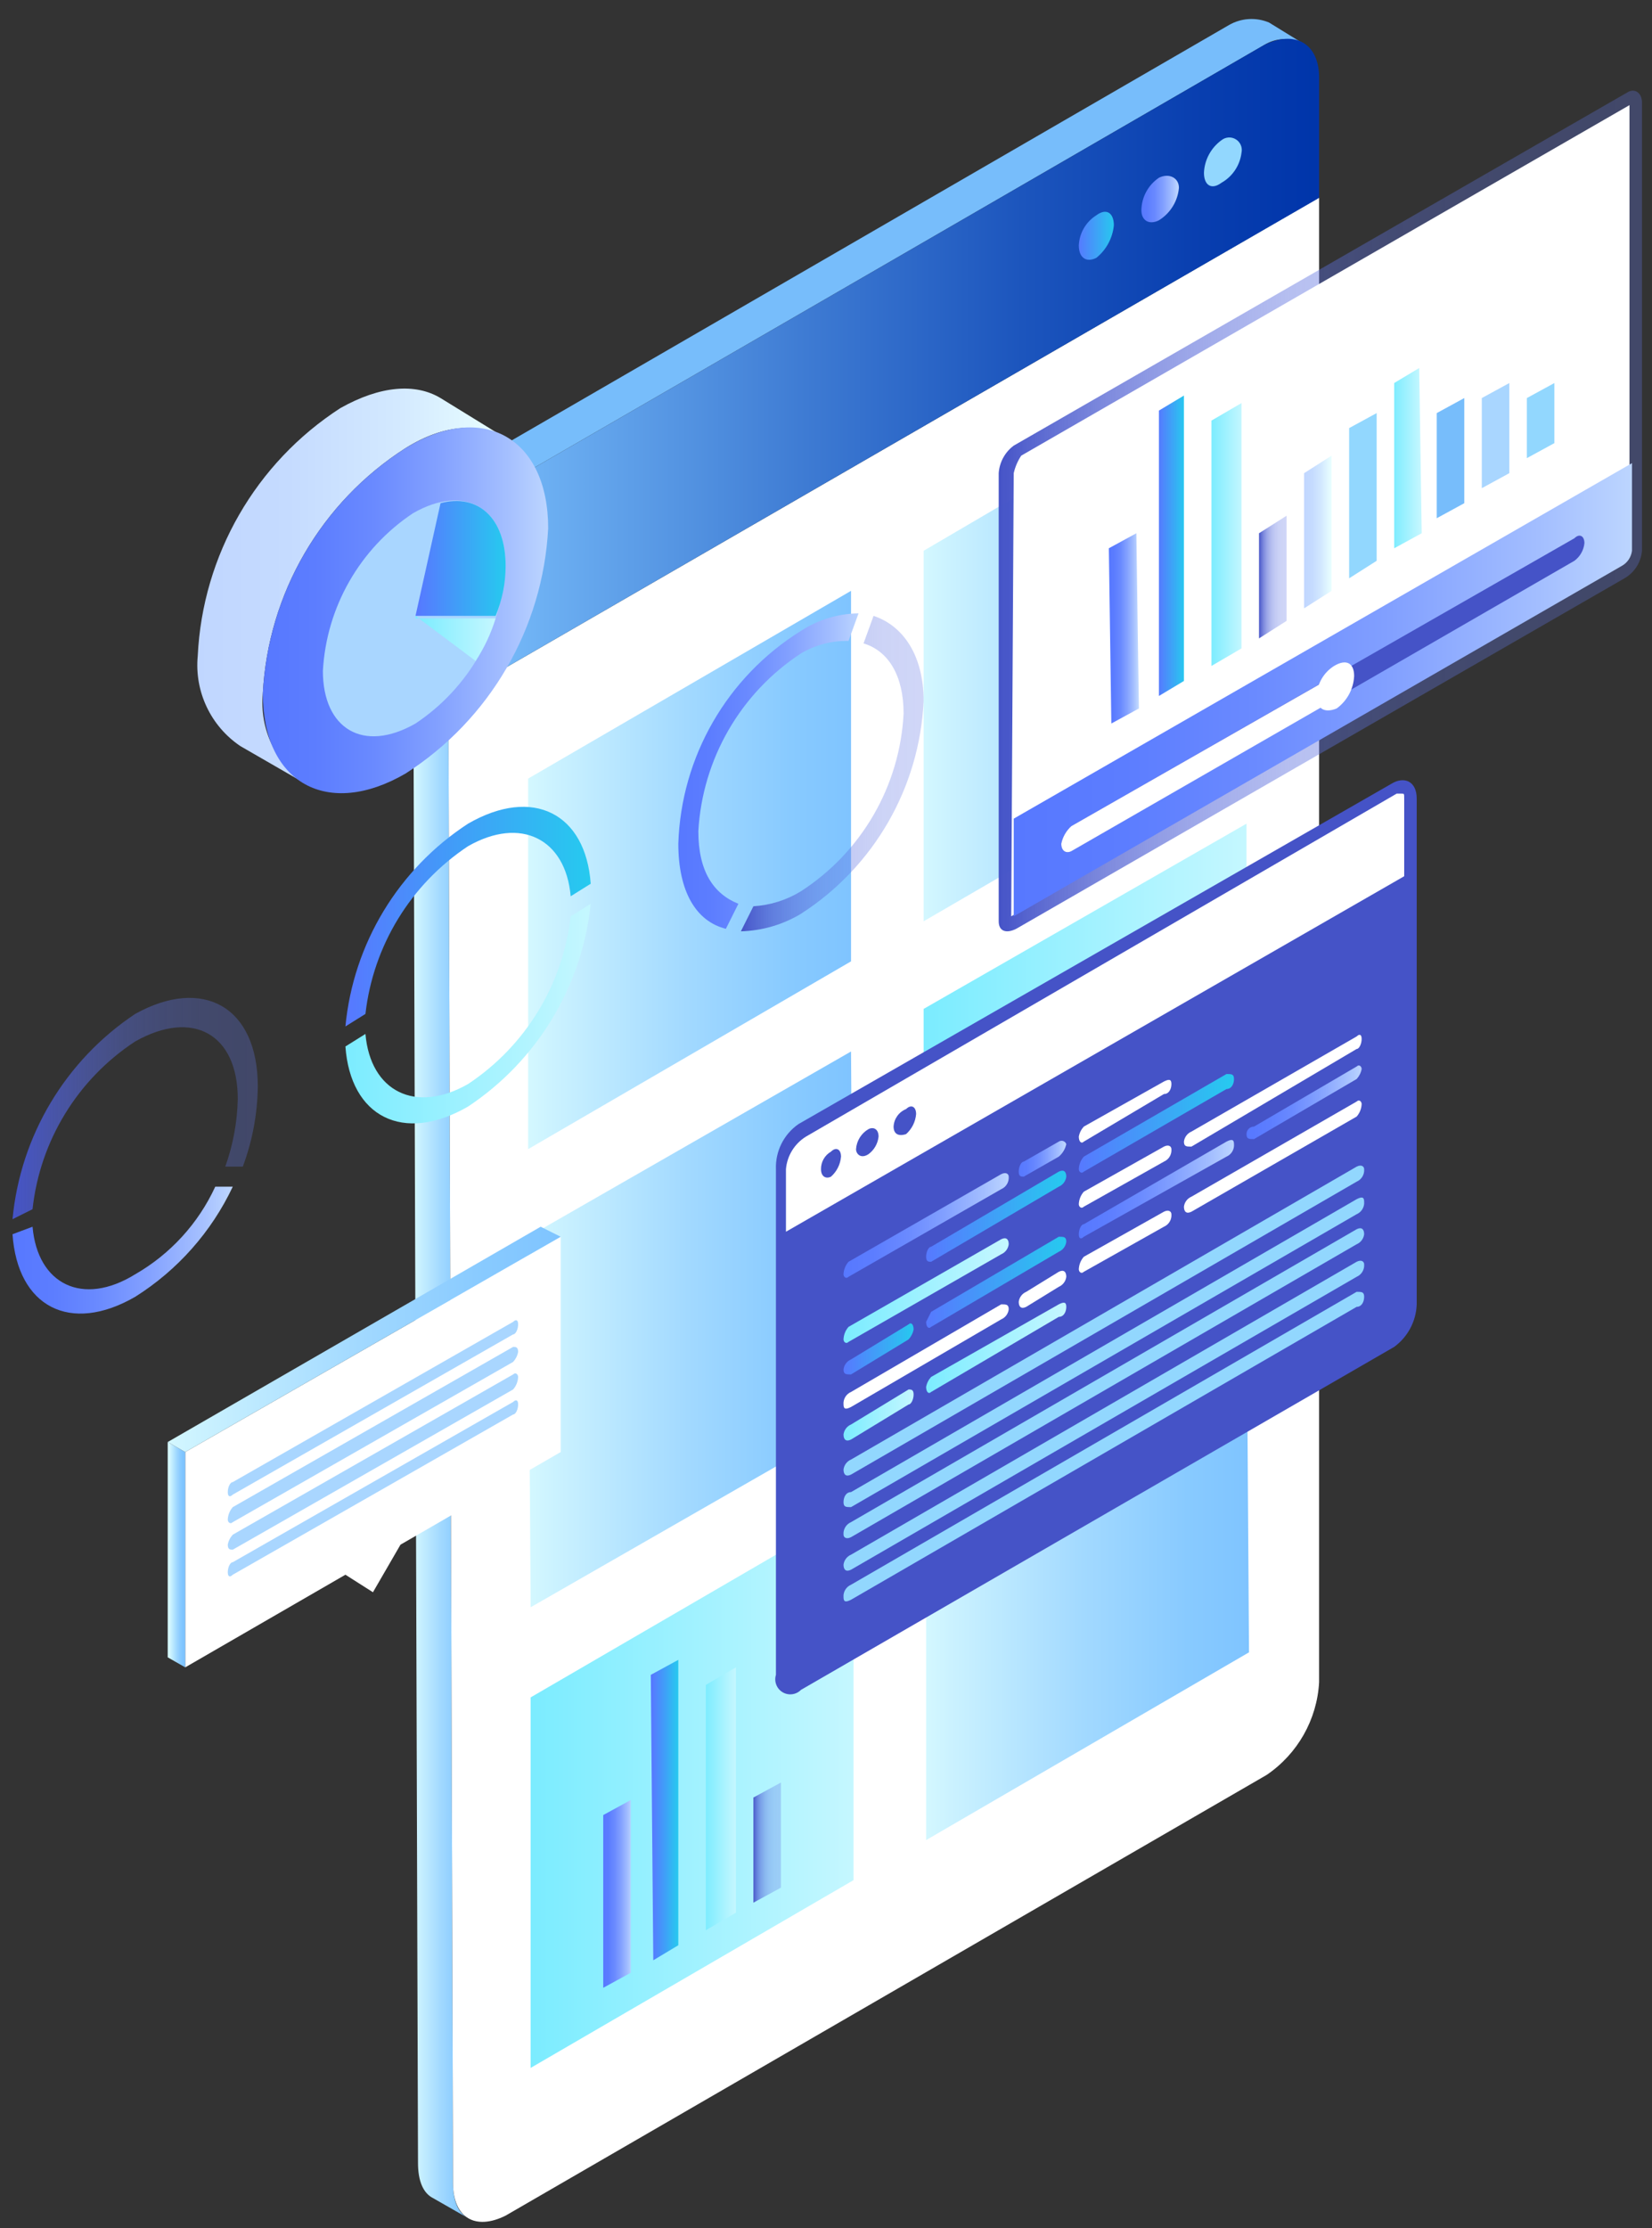 <?xml version="1.0" encoding="UTF-8"?>
<svg width="66px" height="89px" viewBox="0 0 66 89" version="1.1" xmlns="http://www.w3.org/2000/svg" xmlns:xlink="http://www.w3.org/1999/xlink">
    <rect x="0" y="0" width="66" height="89" fill="#333333" stroke="none"/>
    <!-- Generator: Sketch 64 (93537) - https://sketch.com -->
    <title>数据可视化</title>
    <desc>Created with Sketch.</desc>
    <defs>
        <rect id="path-1" x="0" y="0" width="90" height="90"></rect>
        <linearGradient x1="1.818%" y1="50%" x2="100%" y2="50%" id="linearGradient-3">
            <stop stop-color="#D4F8FF" offset="0%"></stop>
            <stop stop-color="#CBF2FF" offset="8%"></stop>
            <stop stop-color="#A2D9FF" offset="49%"></stop>
            <stop stop-color="#88CAFF" offset="81%"></stop>
            <stop stop-color="#7FC4FF" offset="100%"></stop>
        </linearGradient>
        <linearGradient x1="0.086%" y1="50.018%" x2="99.943%" y2="50.018%" id="linearGradient-4">
            <stop stop-color="#7FC4FF" offset="0%"></stop>
            <stop stop-color="#6CAFF2" offset="11%"></stop>
            <stop stop-color="#3E7BD3" offset="41%"></stop>
            <stop stop-color="#1C55BD" offset="66%"></stop>
            <stop stop-color="#083EAF" offset="87%"></stop>
            <stop stop-color="#0035AA" offset="100%"></stop>
        </linearGradient>
        <linearGradient x1="-3.571%" y1="49.069%" x2="102.143%" y2="49.069%" id="linearGradient-5">
            <stop stop-color="#5778FF" offset="0%"></stop>
            <stop stop-color="#26CAEF" offset="100%"></stop>
        </linearGradient>
        <linearGradient x1="-2%" y1="50%" x2="96.667%" y2="50%" id="linearGradient-6">
            <stop stop-color="#5778FF" offset="0%"></stop>
            <stop stop-color="#5C7DFF" offset="18%"></stop>
            <stop stop-color="#6A8AFF" offset="39%"></stop>
            <stop stop-color="#82A0FF" offset="61%"></stop>
            <stop stop-color="#A3BEFF" offset="85%"></stop>
            <stop stop-color="#BCD5FF" offset="100%"></stop>
        </linearGradient>
        <linearGradient x1="0.308%" y1="50%" x2="99.769%" y2="50%" id="linearGradient-7">
            <stop stop-color="#D4F8FF" offset="0%"></stop>
            <stop stop-color="#CBF2FF" offset="8%"></stop>
            <stop stop-color="#A2D9FF" offset="49%"></stop>
            <stop stop-color="#88CAFF" offset="81%"></stop>
            <stop stop-color="#7FC4FF" offset="100%"></stop>
        </linearGradient>
        <linearGradient x1="-0.078%" y1="50.045%" x2="100.155%" y2="50.045%" id="linearGradient-8">
            <stop stop-color="#D4F8FF" offset="0%"></stop>
            <stop stop-color="#CBF2FF" offset="8%"></stop>
            <stop stop-color="#A2D9FF" offset="49%"></stop>
            <stop stop-color="#88CAFF" offset="81%"></stop>
            <stop stop-color="#7FC4FF" offset="100%"></stop>
        </linearGradient>
        <linearGradient x1="-0.388%" y1="50.045%" x2="99.845%" y2="50.045%" id="linearGradient-9">
            <stop stop-color="#D4F8FF" offset="0%"></stop>
            <stop stop-color="#CBF2FF" offset="8%"></stop>
            <stop stop-color="#A2D9FF" offset="49%"></stop>
            <stop stop-color="#88CAFF" offset="81%"></stop>
            <stop stop-color="#7FC4FF" offset="100%"></stop>
        </linearGradient>
        <linearGradient x1="0%" y1="50%" x2="100.31%" y2="50%" id="linearGradient-10">
            <stop stop-color="#7BECFF" offset="0%"></stop>
            <stop stop-color="#C5F7FF" offset="100%"></stop>
        </linearGradient>
        <linearGradient x1="-0.078%" y1="49.955%" x2="100.155%" y2="49.955%" id="linearGradient-11">
            <stop stop-color="#7BECFF" offset="0%"></stop>
            <stop stop-color="#C5F7FF" offset="100%"></stop>
        </linearGradient>
        <linearGradient x1="-0.388%" y1="49.955%" x2="99.922%" y2="49.955%" id="linearGradient-12">
            <stop stop-color="#D4F8FF" offset="0%"></stop>
            <stop stop-color="#CBF2FF" offset="8%"></stop>
            <stop stop-color="#A2D9FF" offset="49%"></stop>
            <stop stop-color="#88CAFF" offset="81%"></stop>
            <stop stop-color="#7FC4FF" offset="100%"></stop>
        </linearGradient>
        <linearGradient x1="-0.322%" y1="50.254%" x2="99.811%" y2="50.254%" id="linearGradient-13">
            <stop stop-color="#5778FF" offset="0%"></stop>
            <stop stop-color="#5C7DFF" offset="18%"></stop>
            <stop stop-color="#6A8AFF" offset="39%"></stop>
            <stop stop-color="#82A0FF" offset="61%"></stop>
            <stop stop-color="#A3BEFF" offset="85%"></stop>
            <stop stop-color="#BCD5FF" offset="100%"></stop>
        </linearGradient>
        <linearGradient x1="-0.484%" y1="50.489%" x2="99.677%" y2="50.489%" id="linearGradient-14">
            <stop stop-color="#5778FF" offset="0%"></stop>
            <stop stop-color="#26CAEF" offset="100%"></stop>
        </linearGradient>
        <linearGradient x1="-0.536%" y1="49.535%" x2="99.821%" y2="49.535%" id="linearGradient-15">
            <stop stop-color="#7BECFF" offset="0%"></stop>
            <stop stop-color="#C5F7FF" offset="100%"></stop>
        </linearGradient>
        <linearGradient x1="-0.536%" y1="49.461%" x2="99.821%" y2="49.461%" id="linearGradient-16">
            <stop stop-color="#5778FF" offset="0%"></stop>
            <stop stop-color="#26CAEF" offset="100%"></stop>
        </linearGradient>
        <linearGradient x1="0%" y1="49.528%" x2="101.786%" y2="49.528%" id="linearGradient-17">
            <stop stop-color="#7BECFF" offset="0%"></stop>
            <stop stop-color="#C5F7FF" offset="100%"></stop>
        </linearGradient>
        <linearGradient x1="-0.714%" y1="50.264%" x2="99.643%" y2="50.264%" id="linearGradient-18">
            <stop stop-color="#5778FF" offset="0%"></stop>
            <stop stop-color="#26CAEF" offset="100%"></stop>
        </linearGradient>
        <linearGradient x1="-0.357%" y1="50.962%" x2="101.429%" y2="50.962%" id="linearGradient-19">
            <stop stop-color="#5778FF" offset="0%"></stop>
            <stop stop-color="#26CAEF" offset="100%"></stop>
        </linearGradient>
        <linearGradient x1="-0.152%" y1="50.452%" x2="99.848%" y2="50.452%" id="linearGradient-20">
            <stop stop-color="#7BECFF" offset="0%"></stop>
            <stop stop-color="#C5F7FF" offset="100%"></stop>
        </linearGradient>
        <linearGradient x1="-0.303%" y1="50%" x2="99.671%" y2="50%" id="linearGradient-21">
            <stop stop-color="#5778FF" offset="0%"></stop>
            <stop stop-color="#5C7DFF" offset="18%"></stop>
            <stop stop-color="#6A8AFF" offset="39%"></stop>
            <stop stop-color="#82A0FF" offset="61%"></stop>
            <stop stop-color="#A3BEFF" offset="85%"></stop>
            <stop stop-color="#BCD5FF" offset="100%"></stop>
        </linearGradient>
        <linearGradient x1="1.087%" y1="51.384%" x2="100.652%" y2="51.384%" id="linearGradient-22">
            <stop stop-color="#5778FF" offset="0%"></stop>
            <stop stop-color="#5C7DFF" offset="18%"></stop>
            <stop stop-color="#6A8AFF" offset="39%"></stop>
            <stop stop-color="#82A0FF" offset="61%"></stop>
            <stop stop-color="#A3BEFF" offset="85%"></stop>
            <stop stop-color="#BCD5FF" offset="100%"></stop>
        </linearGradient>
        <linearGradient x1="-0.526%" y1="49.087%" x2="97.895%" y2="49.087%" id="linearGradient-23">
            <stop stop-color="#5778FF" offset="0%"></stop>
            <stop stop-color="#5C7DFF" offset="18%"></stop>
            <stop stop-color="#6A8AFF" offset="39%"></stop>
            <stop stop-color="#82A0FF" offset="61%"></stop>
            <stop stop-color="#A3BEFF" offset="85%"></stop>
            <stop stop-color="#BCD5FF" offset="100%"></stop>
        </linearGradient>
        <linearGradient x1="-0.102%" y1="50.043%" x2="100%" y2="50.043%" id="linearGradient-24">
            <stop stop-color="#7BECFF" offset="0%"></stop>
            <stop stop-color="#C5F7FF" offset="100%"></stop>
        </linearGradient>
        <linearGradient x1="-0.204%" y1="49.729%" x2="100%" y2="49.729%" id="linearGradient-25">
            <stop stop-color="#5778FF" offset="0%"></stop>
            <stop stop-color="#26CAEF" offset="100%"></stop>
        </linearGradient>
        <linearGradient x1="-0.694%" y1="50.159%" x2="100.417%" y2="50.159%" id="linearGradient-26">
            <stop stop-color="#5778FF" offset="0%"></stop>
            <stop stop-color="#5C7DFF" offset="18%"></stop>
            <stop stop-color="#6A8AFF" offset="39%"></stop>
            <stop stop-color="#82A0FF" offset="61%"></stop>
            <stop stop-color="#A3BEFF" offset="85%"></stop>
            <stop stop-color="#BCD5FF" offset="100%"></stop>
        </linearGradient>
        <linearGradient x1="0.274%" y1="50.159%" x2="99.863%" y2="50.159%" id="linearGradient-27">
            <stop stop-color="#4553C7" offset="0%"></stop>
            <stop stop-color="#4857CA" stop-opacity="0.93" offset="4%"></stop>
            <stop stop-color="#5061D2" stop-opacity="0.73" offset="17%"></stop>
            <stop stop-color="#5769D9" stop-opacity="0.58" offset="30%"></stop>
            <stop stop-color="#5C70DE" stop-opacity="0.45" offset="45%"></stop>
            <stop stop-color="#6074E2" stop-opacity="0.37" offset="60%"></stop>
            <stop stop-color="#6277E4" stop-opacity="0.32" offset="77%"></stop>
            <stop stop-color="#6378E5" stop-opacity="0.3" offset="100%"></stop>
        </linearGradient>
        <linearGradient x1="0.114%" y1="50.299%" x2="99.659%" y2="50.299%" id="linearGradient-28">
            <stop stop-color="#5778FF" offset="0%"></stop>
            <stop stop-color="#5C7DFF" offset="18%"></stop>
            <stop stop-color="#6A8AFF" offset="39%"></stop>
            <stop stop-color="#82A0FF" offset="61%"></stop>
            <stop stop-color="#A3BEFF" offset="85%"></stop>
            <stop stop-color="#BCD5FF" offset="100%"></stop>
        </linearGradient>
        <linearGradient x1="0.102%" y1="49.666%" x2="100.408%" y2="49.666%" id="linearGradient-29">
            <stop stop-color="#4553C7" offset="0%"></stop>
            <stop stop-color="#4857CA" stop-opacity="0.93" offset="4%"></stop>
            <stop stop-color="#5061D2" stop-opacity="0.73" offset="17%"></stop>
            <stop stop-color="#5769D9" stop-opacity="0.58" offset="30%"></stop>
            <stop stop-color="#5C70DE" stop-opacity="0.45" offset="45%"></stop>
            <stop stop-color="#6074E2" stop-opacity="0.37" offset="60%"></stop>
            <stop stop-color="#6277E4" stop-opacity="0.32" offset="77%"></stop>
            <stop stop-color="#6378E5" stop-opacity="0.3" offset="100%"></stop>
        </linearGradient>
        <linearGradient x1="0.272%" y1="50.087%" x2="100.195%" y2="50.087%" id="linearGradient-30">
            <stop stop-color="#4553C7" offset="0%"></stop>
            <stop stop-color="#4857CA" stop-opacity="0.93" offset="4%"></stop>
            <stop stop-color="#5061D2" stop-opacity="0.73" offset="17%"></stop>
            <stop stop-color="#5769D9" stop-opacity="0.58" offset="30%"></stop>
            <stop stop-color="#5C70DE" stop-opacity="0.45" offset="45%"></stop>
            <stop stop-color="#6074E2" stop-opacity="0.37" offset="60%"></stop>
            <stop stop-color="#6277E4" stop-opacity="0.32" offset="77%"></stop>
            <stop stop-color="#6378E5" stop-opacity="0.3" offset="100%"></stop>
        </linearGradient>
        <linearGradient x1="0%" y1="50%" x2="99.838%" y2="50%" id="linearGradient-31">
            <stop stop-color="#5778FF" offset="0%"></stop>
            <stop stop-color="#5C7DFF" offset="18%"></stop>
            <stop stop-color="#6A8AFF" offset="39%"></stop>
            <stop stop-color="#82A0FF" offset="61%"></stop>
            <stop stop-color="#A3BEFF" offset="85%"></stop>
            <stop stop-color="#BCD5FF" offset="100%"></stop>
        </linearGradient>
        <linearGradient x1="12%" y1="50.111%" x2="87%" y2="50.111%" id="linearGradient-32">
            <stop stop-color="#D4F8FF" offset="0%"></stop>
            <stop stop-color="#CBF2FF" offset="8%"></stop>
            <stop stop-color="#A2D9FF" offset="49%"></stop>
            <stop stop-color="#88CAFF" offset="81%"></stop>
            <stop stop-color="#7FC4FF" offset="100%"></stop>
        </linearGradient>
        <linearGradient x1="-0.191%" y1="50%" x2="99.745%" y2="50%" id="linearGradient-33">
            <stop stop-color="#D4F8FF" offset="0%"></stop>
            <stop stop-color="#CBF2FF" offset="8%"></stop>
            <stop stop-color="#A2D9FF" offset="49%"></stop>
            <stop stop-color="#88CAFF" offset="81%"></stop>
            <stop stop-color="#7FC4FF" offset="100%"></stop>
        </linearGradient>
        <linearGradient x1="1.818%" y1="49.867%" x2="103.636%" y2="49.867%" id="linearGradient-34">
            <stop stop-color="#5778FF" offset="0%"></stop>
            <stop stop-color="#5C7DFF" offset="18%"></stop>
            <stop stop-color="#6A8AFF" offset="39%"></stop>
            <stop stop-color="#82A0FF" offset="61%"></stop>
            <stop stop-color="#A3BEFF" offset="85%"></stop>
            <stop stop-color="#BCD5FF" offset="100%"></stop>
        </linearGradient>
        <linearGradient x1="4.545%" y1="50.167%" x2="100.909%" y2="50.167%" id="linearGradient-35">
            <stop stop-color="#5778FF" offset="0%"></stop>
            <stop stop-color="#26CAEF" offset="100%"></stop>
        </linearGradient>
        <linearGradient x1="-3.333%" y1="50%" x2="100%" y2="50%" id="linearGradient-36">
            <stop stop-color="#7BECFF" offset="0%"></stop>
            <stop stop-color="#C5F7FF" offset="100%"></stop>
        </linearGradient>
        <linearGradient x1="-1.818%" y1="49.583%" x2="99.091%" y2="49.583%" id="linearGradient-37">
            <stop stop-color="#4553C7" offset="0%"></stop>
            <stop stop-color="#4857CA" stop-opacity="0.93" offset="4%"></stop>
            <stop stop-color="#5061D2" stop-opacity="0.73" offset="17%"></stop>
            <stop stop-color="#5769D9" stop-opacity="0.58" offset="30%"></stop>
            <stop stop-color="#5C70DE" stop-opacity="0.45" offset="45%"></stop>
            <stop stop-color="#6074E2" stop-opacity="0.37" offset="60%"></stop>
            <stop stop-color="#6277E4" stop-opacity="0.32" offset="77%"></stop>
            <stop stop-color="#6378E5" stop-opacity="0.3" offset="100%"></stop>
        </linearGradient>
        <linearGradient x1="3.333%" y1="50%" x2="95.833%" y2="50%" id="linearGradient-38">
            <stop stop-color="#5778FF" offset="0%"></stop>
            <stop stop-color="#5C7DFF" offset="18%"></stop>
            <stop stop-color="#6A8AFF" offset="39%"></stop>
            <stop stop-color="#82A0FF" offset="61%"></stop>
            <stop stop-color="#A3BEFF" offset="85%"></stop>
            <stop stop-color="#BCD5FF" offset="100%"></stop>
        </linearGradient>
        <linearGradient x1="-3%" y1="49.833%" x2="103%" y2="49.833%" id="linearGradient-39">
            <stop stop-color="#5778FF" offset="0%"></stop>
            <stop stop-color="#26CAEF" offset="100%"></stop>
        </linearGradient>
        <linearGradient x1="-1.667%" y1="49.619%" x2="101.667%" y2="49.619%" id="linearGradient-40">
            <stop stop-color="#7BECFF" offset="0%"></stop>
            <stop stop-color="#C5F7FF" offset="100%"></stop>
        </linearGradient>
        <linearGradient x1="0%" y1="49.796%" x2="100.909%" y2="49.796%" id="linearGradient-41">
            <stop stop-color="#4553C7" offset="0%"></stop>
            <stop stop-color="#4857CA" stop-opacity="0.93" offset="4%"></stop>
            <stop stop-color="#5061D2" stop-opacity="0.73" offset="17%"></stop>
            <stop stop-color="#5769D9" stop-opacity="0.58" offset="30%"></stop>
            <stop stop-color="#5C70DE" stop-opacity="0.45" offset="45%"></stop>
            <stop stop-color="#6074E2" stop-opacity="0.37" offset="60%"></stop>
            <stop stop-color="#6277E4" stop-opacity="0.32" offset="77%"></stop>
            <stop stop-color="#6378E5" stop-opacity="0.3" offset="100%"></stop>
        </linearGradient>
        <linearGradient x1="-1.818%" y1="50.164%" x2="99.091%" y2="50.164%" id="linearGradient-42">
            <stop stop-color="#C0D6FF" offset="0%"></stop>
            <stop stop-color="#C5DBFF" offset="30%"></stop>
            <stop stop-color="#D3E9FF" offset="65%"></stop>
            <stop stop-color="#E9FFFF" offset="100%"></stop>
        </linearGradient>
        <linearGradient x1="-4.545%" y1="49.722%" x2="96.364%" y2="49.722%" id="linearGradient-43">
            <stop stop-color="#7BECFF" offset="0%"></stop>
            <stop stop-color="#C5F7FF" offset="100%"></stop>
        </linearGradient>
        <linearGradient x1="0.223%" y1="50.184%" x2="100.162%" y2="50.184%" id="linearGradient-44">
            <stop stop-color="#C0D6FF" offset="0%"></stop>
            <stop stop-color="#C5DBFF" offset="30%"></stop>
            <stop stop-color="#D3E9FF" offset="65%"></stop>
            <stop stop-color="#E9FFFF" offset="100%"></stop>
        </linearGradient>
        <linearGradient x1="0.175%" y1="50.082%" x2="99.825%" y2="50.082%" id="linearGradient-45">
            <stop stop-color="#5778FF" offset="0%"></stop>
            <stop stop-color="#5C7DFF" offset="18%"></stop>
            <stop stop-color="#6A8AFF" offset="39%"></stop>
            <stop stop-color="#82A0FF" offset="61%"></stop>
            <stop stop-color="#A3BEFF" offset="85%"></stop>
            <stop stop-color="#BCD5FF" offset="100%"></stop>
        </linearGradient>
        <linearGradient x1="1.111%" y1="50.951%" x2="100.278%" y2="50.951%" id="linearGradient-46">
            <stop stop-color="#5778FF" offset="0%"></stop>
            <stop stop-color="#26CAEF" offset="100%"></stop>
        </linearGradient>
        <linearGradient x1="1.25%" y1="50.556%" x2="100.625%" y2="50.556%" id="linearGradient-47">
            <stop stop-color="#7BECFF" offset="0%"></stop>
            <stop stop-color="#C5F7FF" offset="100%"></stop>
        </linearGradient>
    </defs>
    <g id="工作空间首页" stroke="none" stroke-width="1" fill="none" fill-rule="evenodd">
        <g id="工作空间首页-组件商店" transform="translate(-726, -265)">
            <g id="数据可视化" transform="translate(714, 265)">
                <mask id="mask-2" fill="white">
                    <use xlink:href="#path-1"></use>
                </mask>
                <g id="蒙版"></g>
                <g id="组建商店大图-12" mask="url(#mask-2)">
                    <g transform="translate(12, 0)">
                        <path d="M18.1,87.2 L17.9,23.1 L16.5,22.3 L16.7,86.4 C16.7,87.1 16.9,87.6 17.3,87.8 L18.7,88.6 C18.3,88.4 18.1,87.9 18.1,87.2 Z" id="路径" fill="url(#linearGradient-3)" fill-rule="nonzero"></path>
                        <path d="M17.9,23.1 L17.9,28 L52.7,7.9 L52.7,67.2 C52.615,68.693 51.838,70.061 50.6,70.9 L20.2,88.5 C19,89.1 18.1,88.6 18.1,87.2 L17.9,23.1 Z" id="路径" fill="#FFFFFF" fill-rule="nonzero"></path>
                        <path d="M51.3,7.1 L17.9,26.4 L17.9,23.1 C18.023,21.593 18.835,20.228 20.1,19.4 L50.5,1.8 C50.952,1.519 51.514,1.482 52,1.7 L50.7,0.9 C50.18,0.681 49.588,0.718 49.1,1 L18.7,18.6 C17.435,19.428 16.623,20.793 16.5,22.3 L16.5,27.2 L17.8,28 L52.7,7.9 L51.3,7.1 Z" id="路径" fill="#77BDFB" fill-rule="nonzero"></path>
                        <path d="M50.5,1.8 C51.7,1.2 52.7,1.7 52.7,3.1 L52.7,7.9 L17.9,28 L17.9,23.1 C18.023,21.593 18.835,20.228 20.1,19.4 L50.5,1.8 Z" id="路径" fill="url(#linearGradient-4)" fill-rule="nonzero"></path>
                        <path d="M43.8,8.6 C44.2,8.3 44.5,8.5 44.5,9 C44.451,9.51 44.199,9.979 43.8,10.3 C43.4,10.5 43.1,10.3 43.1,9.8 C43.123,9.31 43.384,8.861 43.8,8.6 L43.8,8.6 Z" id="路径" fill="url(#linearGradient-5)" fill-rule="nonzero"></path>
                        <path d="M46.3,7.1 C46.7,6.9 47.1,7.1 47.1,7.5 C47.054,8.035 46.757,8.517 46.3,8.8 C45.9,9 45.6,8.8 45.6,8.4 C45.607,7.878 45.869,7.393 46.3,7.1 L46.3,7.1 Z" id="路径" fill="url(#linearGradient-6)" fill-rule="nonzero"></path>
                        <path d="M48.8,5.6 C48.966,5.468 49.197,5.454 49.377,5.567 C49.557,5.679 49.646,5.893 49.6,6.1 C49.539,6.604 49.242,7.05 48.8,7.3 C48.4,7.6 48.1,7.4 48.1,6.9 C48.123,6.383 48.381,5.904 48.8,5.6 Z" id="路径" fill="#92D7FE" fill-rule="nonzero"></path>
                        <polygon id="路径" fill="url(#linearGradient-7)" fill-rule="nonzero" points="34 42 34.1 56.8 21.2 64.2 21.1 49.4"></polygon>
                        <polygon id="路径" fill="url(#linearGradient-8)" fill-rule="nonzero" points="34 23.6 34 38.4 21.1 45.9 21.1 31.1"></polygon>
                        <polygon id="路径" fill="url(#linearGradient-9)" fill-rule="nonzero" points="49.7 14.5 49.8 29.3 36.9 36.8 36.9 22"></polygon>
                        <polygon id="路径" fill="url(#linearGradient-10)" fill-rule="nonzero" points="49.8 32.9 49.8 47.7 36.9 55.1 36.9 40.3"></polygon>
                        <polygon id="路径" fill="url(#linearGradient-11)" fill-rule="nonzero" points="34.1 60.3 34.1 75.1 21.2 82.6 21.2 67.8"></polygon>
                        <polygon id="路径" fill="url(#linearGradient-12)" fill-rule="nonzero" points="49.8 51.2 49.9 66 37 73.5 37 58.7"></polygon>
                        <path d="M55.6,31.3 C56.1,31 56.6,31.2 56.6,31.9 L56.6,52.1 C56.577,52.775 56.245,53.401 55.7,53.8 L32,67.5 C31.806,67.697 31.501,67.736 31.264,67.593 C31.027,67.451 30.918,67.164 31,66.9 L31,46.7 C30.974,45.986 31.313,45.308 31.9,44.9 L55.6,31.3 Z" id="路径" fill="#4553C7" fill-rule="nonzero"></path>
                        <path d="M56.1,31.9 C56.1,31.7 56.1,31.7 56,31.7 L55.8,31.7 L32.2,45.4 C31.743,45.683 31.446,46.165 31.4,46.7 L31.4,49.2 L56.1,35 L56.1,31.9 Z" id="路径" fill="#FFFFFF" fill-rule="nonzero"></path>
                        <path d="M54.2,44 C54.3,43.9 54.4,44 54.4,44.1 C54.393,44.285 54.322,44.461 54.2,44.6 L47.6,48.4 C47.4,48.5 47.3,48.4 47.3,48.2 C47.321,48.023 47.436,47.87 47.6,47.8 L54.2,44 Z" id="路径" fill="#FFFFFF" fill-rule="nonzero"></path>
                        <path d="M54.2,41.4 C54.3,41.3 54.4,41.3 54.4,41.5 C54.4,41.7 54.3,41.9 54.2,41.9 L47.6,45.8 C47.4,45.8 47.3,45.8 47.3,45.6 C47.321,45.423 47.436,45.27 47.6,45.2 L54.2,41.4 Z" id="路径" fill="#FFFFFF" fill-rule="nonzero"></path>
                        <path d="M46.5,48.4 C46.7,48.3 46.8,48.4 46.8,48.5 C46.818,48.714 46.697,48.915 46.5,49 L43.3,50.8 C43.2,50.9 43.1,50.8 43.1,50.7 C43.107,50.515 43.178,50.339 43.3,50.2 L46.5,48.4 Z" id="路径" fill="#FFFFFF" fill-rule="nonzero"></path>
                        <path d="M49,45.6 C49.2,45.5 49.3,45.5 49.3,45.7 C49.318,45.914 49.197,46.115 49,46.2 L43.3,49.4 C43.2,49.5 43.1,49.5 43.1,49.3 C43.1,49.1 43.2,48.9 43.3,48.9 L49,45.6 Z" id="路径" fill="url(#linearGradient-13)" fill-rule="nonzero"></path>
                        <path d="M42.3,50.8 C42.5,50.7 42.6,50.8 42.6,51 C42.579,51.177 42.464,51.33 42.3,51.4 L41,52.2 C40.8,52.3 40.7,52.2 40.7,52 C40.721,51.823 40.836,51.67 41,51.6 L42.3,50.8 Z" id="路径" fill="#FFFFFF" fill-rule="nonzero"></path>
                        <path d="M54.2,51.6 C54.4,51.6 54.5,51.6 54.5,51.8 C54.5,52 54.4,52.2 54.2,52.2 L34,63.9 C33.8,64 33.7,64 33.7,63.8 C33.682,63.586 33.803,63.385 34,63.3 L54.2,51.6 Z" id="路径" fill="#92D7FE" fill-rule="nonzero"></path>
                        <path d="M49,42.9 C49.2,42.9 49.3,42.9 49.3,43.1 C49.3,43.3 49.2,43.5 49,43.5 L43.3,46.8 C43.2,46.9 43.1,46.8 43.1,46.7 C43.107,46.515 43.178,46.339 43.3,46.2 L49,42.9 Z" id="路径" fill="url(#linearGradient-14)" fill-rule="nonzero"></path>
                        <path d="M54.2,50.4 C54.4,50.3 54.5,50.4 54.5,50.5 C54.518,50.714 54.397,50.915 54.2,51 L34,62.7 C33.8,62.8 33.7,62.7 33.7,62.5 C33.721,62.323 33.836,62.17 34,62.1 L54.2,50.4 Z" id="路径" fill="#92D7FE" fill-rule="nonzero"></path>
                        <path d="M54.2,49.1 C54.4,49 54.5,49.1 54.5,49.3 C54.479,49.477 54.364,49.63 54.2,49.7 L34,61.4 C33.8,61.5 33.7,61.4 33.7,61.3 C33.682,61.086 33.803,60.885 34,60.8 L54.2,49.1 Z" id="路径" fill="#92D7FE" fill-rule="nonzero"></path>
                        <path d="M42.3,52.1 C42.5,52 42.6,52 42.6,52.2 C42.6,52.4 42.5,52.6 42.3,52.6 L37.2,55.6 C37.1,55.7 37,55.6 37,55.4 C37.027,55.25 37.097,55.112 37.2,55 L42.3,52.1 Z" id="路径" fill="url(#linearGradient-15)" fill-rule="nonzero"></path>
                        <path d="M54.2,47.9 C54.4,47.8 54.5,47.8 54.5,48 C54.518,48.214 54.397,48.415 54.2,48.5 L34,60.2 C33.8,60.2 33.7,60.2 33.7,60 C33.7,59.8 33.8,59.6 34,59.6 L54.2,47.9 Z" id="路径" fill="#92D7FE" fill-rule="nonzero"></path>
                        <path d="M54.2,46.6 C54.4,46.5 54.5,46.6 54.5,46.7 C54.518,46.914 54.397,47.115 54.2,47.2 L34,58.9 C33.8,59 33.7,58.9 33.7,58.7 C33.721,58.523 33.836,58.37 34,58.3 L54.2,46.6 Z" id="路径" fill="#92D7FE" fill-rule="nonzero"></path>
                        <path d="M42.3,49.4 C42.5,49.4 42.6,49.4 42.6,49.6 C42.579,49.777 42.464,49.93 42.3,50 L37.2,53 C37.1,53.1 37,53 37,52.8 L37.2,52.4 L42.3,49.4 Z" id="路径" fill="url(#linearGradient-16)" fill-rule="nonzero"></path>
                        <path d="M36.3,55.5 C36.4,55.5 36.5,55.5 36.5,55.7 C36.5,55.9 36.4,56.1 36.3,56.1 L34,57.5 C33.8,57.6 33.7,57.5 33.7,57.3 C33.721,57.123 33.836,56.97 34,56.9 L36.3,55.5 Z" id="路径" fill="url(#linearGradient-17)" fill-rule="nonzero"></path>
                        <path d="M40,52.1 C40.2,52.1 40.3,52.1 40.3,52.3 C40.279,52.477 40.164,52.63 40,52.7 L34,56.2 C33.8,56.3 33.7,56.3 33.7,56.1 C33.682,55.886 33.803,55.685 34,55.6 L40,52.1 Z" id="路径" fill="#FFFFFF" fill-rule="nonzero"></path>
                        <path d="M42.3,46.8 C42.5,46.7 42.6,46.8 42.6,47 C42.579,47.177 42.464,47.33 42.3,47.4 L37.2,50.4 C37.1,50.4 37,50.4 37,50.2 C37,50 37.1,49.8 37.2,49.8 L42.3,46.8 Z" id="路径" fill="url(#linearGradient-18)" fill-rule="nonzero"></path>
                        <path d="M36.3,52.9 C36.4,52.8 36.5,52.9 36.5,53.1 C36.473,53.25 36.403,53.388 36.3,53.5 L34,54.9 C33.8,54.9 33.7,54.9 33.7,54.7 C33.721,54.523 33.836,54.37 34,54.3 L36.3,52.9 Z" id="路径" fill="url(#linearGradient-19)" fill-rule="nonzero"></path>
                        <path d="M40,49.5 C40.2,49.4 40.3,49.5 40.3,49.7 C40.279,49.877 40.164,50.03 40,50.1 L33.9,53.6 C33.8,53.7 33.7,53.6 33.7,53.5 C33.707,53.315 33.778,53.139 33.9,53 L40,49.5 Z" id="路径" fill="url(#linearGradient-20)" fill-rule="nonzero"></path>
                        <path d="M40,46.9 C40.2,46.8 40.3,46.9 40.3,47 C40.318,47.214 40.197,47.415 40,47.5 L33.9,51 C33.8,51.1 33.7,51 33.7,50.9 C33.707,50.715 33.778,50.539 33.9,50.4 L40,46.9 Z" id="路径" fill="url(#linearGradient-21)" fill-rule="nonzero"></path>
                        <path d="M46.5,45.8 C46.7,45.7 46.8,45.8 46.8,45.9 C46.818,46.114 46.697,46.315 46.5,46.4 L43.3,48.2 C43.2,48.3 43.1,48.2 43.1,48.1 C43.107,47.915 43.178,47.739 43.3,47.6 L46.5,45.8 Z" id="路径" fill="#FFFFFF" fill-rule="nonzero"></path>
                        <path d="M46.5,43.2 C46.7,43.1 46.8,43.1 46.8,43.3 C46.8,43.5 46.7,43.7 46.5,43.7 L43.3,45.6 C43.2,45.7 43.1,45.6 43.1,45.4 C43.127,45.25 43.197,45.112 43.3,45 L46.5,43.2 Z" id="路径" fill="#FFFFFF" fill-rule="nonzero"></path>
                        <path d="M54.2,42.6 C54.3,42.5 54.4,42.6 54.4,42.7 L54.4,42.7 C54.373,42.85 54.303,42.988 54.2,43.1 L50.1,45.5 C49.9,45.5 49.8,45.5 49.8,45.3 L49.8,45.3 C49.8,45.134 49.934,45 50.1,45 L54.2,42.6 Z" id="路径" fill="url(#linearGradient-22)" fill-rule="nonzero"></path>
                        <path d="M42.3,45.6 C42.351,45.566 42.416,45.557 42.475,45.576 C42.533,45.596 42.58,45.642 42.6,45.7 C42.558,45.895 42.453,46.071 42.3,46.2 L40.9,47 C40.8,47 40.7,47 40.7,46.8 C40.7,46.6 40.8,46.4 40.9,46.4 L42.3,45.6 Z" id="路径" fill="url(#linearGradient-23)" fill-rule="nonzero"></path>
                        <path d="M33.2,46 C33.4,45.8 33.6,45.9 33.6,46.2 C33.575,46.508 33.431,46.795 33.2,47 C33,47.1 32.8,47 32.8,46.7 C32.797,46.412 32.95,46.144 33.2,46 Z" id="路径" fill="#4553C7" fill-rule="nonzero"></path>
                        <path d="M34.7,45.1 C34.9,45 35.1,45.1 35.1,45.4 C35.071,45.679 34.926,45.933 34.7,46.1 C34.4,46.3 34.2,46.1 34.2,45.9 C34.223,45.567 34.41,45.266 34.7,45.1 Z" id="路径" fill="#4553C7" fill-rule="nonzero"></path>
                        <path d="M36.2,44.3 C36.4,44.1 36.6,44.2 36.6,44.5 C36.575,44.808 36.431,45.095 36.2,45.3 C35.9,45.4 35.7,45.3 35.7,45 C35.716,44.689 35.911,44.416 36.2,44.3 L36.2,44.3 Z" id="路径" fill="#4553C7" fill-rule="nonzero"></path>
                        <path d="M23.6,36.1 C23.258,39.396 21.461,42.367 18.7,44.2 C16.1,45.7 14,44.6 13.8,41.8 L14.6,41.3 C14.8,43.6 16.6,44.5 18.7,43.3 C20.989,41.782 22.49,39.329 22.8,36.6 L23.6,36.1 Z" id="路径" fill="url(#linearGradient-24)" fill-rule="nonzero"></path>
                        <path d="M18.7,32.9 C21.3,31.4 23.4,32.5 23.6,35.3 L22.8,35.8 C22.6,33.5 20.8,32.6 18.7,33.8 C16.411,35.318 14.91,37.771 14.6,40.5 L13.8,41 C14.114,37.695 15.918,34.713 18.7,32.9 Z" id="路径" fill="url(#linearGradient-25)" fill-rule="nonzero"></path>
                        <path d="M32,25.2 C32.685,24.753 33.482,24.51 34.3,24.5 L33.9,25.6 C33.233,25.587 32.575,25.76 32,26.1 C29.584,27.682 28.063,30.317 27.9,33.2 C27.9,34.8 28.5,35.7 29.5,36.1 L29,37.1 C27.8,36.8 27.1,35.6 27.1,33.7 C27.21,30.226 29.049,27.036 32,25.2 L32,25.2 Z" id="路径" fill="url(#linearGradient-26)" fill-rule="nonzero"></path>
                        <path d="M34.9,24.6 C36.1,25 36.9,26.2 36.9,28 C36.738,31.459 34.913,34.627 32,36.5 C31.274,36.937 30.447,37.178 29.6,37.2 L30.1,36.2 C30.773,36.159 31.426,35.953 32,35.6 C34.428,34.029 35.953,31.388 36.1,28.5 C36.1,27 35.5,26 34.5,25.7 L34.9,24.6 Z" id="路径" fill="url(#linearGradient-27)" fill-rule="nonzero"></path>
                        <path d="M1.3,49 C1.5,51.3 3.3,52.2 5.4,50.9 C6.804,50.094 7.922,48.871 8.6,47.4 L9.3,47.4 C8.446,49.208 7.092,50.735 5.4,51.8 C2.8,53.3 0.7,52.2 0.5,49.3 L1.3,49 Z" id="路径" fill="url(#linearGradient-28)" fill-rule="nonzero"></path>
                        <path d="M5.4,40.5 C8.1,39 10.3,40.2 10.3,43.4 C10.286,44.493 10.083,45.576 9.7,46.6 L9,46.6 C9.31,45.733 9.479,44.821 9.5,43.9 C9.5,41.3 7.7,40.3 5.4,41.6 C3.101,43.108 1.597,45.566 1.3,48.3 L0.5,48.7 C0.814,45.368 2.614,42.355 5.4,40.5 L5.4,40.5 Z" id="路径" fill="url(#linearGradient-29)" fill-rule="nonzero"></path>
                        <path d="M65,3.7 C65.3,3.5 65.6,3.7 65.6,4.1 L65.6,22 C65.562,22.46 65.3,22.871 64.9,23.1 L40.6,37.1 C40.2,37.3 39.9,37.2 39.9,36.8 L39.9,18.9 C39.93,18.463 40.149,18.062 40.5,17.8 L65,3.7 Z" id="路径" fill="url(#linearGradient-30)" fill-rule="nonzero"></path>
                        <path d="M40.5,18.9 C40.557,18.65 40.658,18.413 40.8,18.2 L65.1,4.2 L65.1,22 C65.069,22.252 64.921,22.475 64.7,22.6 L40.4,36.6 L40.5,18.9 Z" id="路径" fill="#FFFFFF" fill-rule="nonzero"></path>
                        <path d="M40.5,32.7 L40.5,36.6 L64.8,22.6 C65.021,22.475 65.169,22.252 65.2,22 L65.2,18.5 L40.5,32.7 Z" id="路径" fill="url(#linearGradient-31)" fill-rule="nonzero"></path>
                        <path d="M62.9,21.5 C63.1,21.3 63.3,21.4 63.3,21.7 C63.271,21.979 63.126,22.233 62.9,22.4 L42.8,34 C42.6,34.1 42.4,34 42.4,33.7 C42.456,33.43 42.596,33.185 42.8,33 L62.9,21.5 Z" id="路径" fill="#4553C7" fill-rule="nonzero"></path>
                        <path d="M53.7,27.3 C53.7,27 53.5,26.9 53.3,27 L42.8,33 C42.596,33.185 42.456,33.43 42.4,33.7 C42.4,34 42.6,34.1 42.8,34 L53.4,27.9 C53.574,27.746 53.681,27.531 53.7,27.3 L53.7,27.3 Z" id="路径" fill="#FFFFFF" fill-rule="nonzero"></path>
                        <path d="M53.3,26.6 C53.8,26.3 54.1,26.5 54.1,27 C54.077,27.517 53.819,27.996 53.4,28.3 C52.9,28.5 52.6,28.3 52.6,27.8 C52.623,27.31 52.884,26.861 53.3,26.6 Z" id="路径" fill="#FFFFFF" fill-rule="nonzero"></path>
                        <polygon id="路径" fill="#FFFFFF" fill-rule="nonzero" points="22.4 49.4 22.4 58 16 61.7 14.9 63.6 13.8 62.9 7.4 66.6 7.4 58"></polygon>
                        <polygon id="路径" fill="url(#linearGradient-32)" fill-rule="nonzero" points="7.4 66.6 6.7 66.2 6.7 57.6 7.4 58"></polygon>
                        <polygon id="路径" fill="url(#linearGradient-33)" fill-rule="nonzero" points="7.4 58 6.7 57.6 21.6 49 22.4 49.4"></polygon>
                        <path d="M9.3,60.8 L20.5,54.4 C20.603,54.288 20.673,54.15 20.7,54 C20.7,53.8 20.6,53.8 20.5,53.8 L9.3,60.2 C9.178,60.339 9.107,60.515 9.1,60.7 C9.1,60.8 9.2,60.9 9.3,60.8 Z" id="路径" fill="#A9D6FF" fill-rule="nonzero"></path>
                        <path d="M9.3,59.7 L20.5,53.3 C20.6,53.3 20.7,53.1 20.7,52.9 C20.7,52.7 20.6,52.7 20.5,52.8 L9.3,59.2 C9.2,59.2 9.1,59.4 9.1,59.6 C9.1,59.8 9.2,59.8 9.3,59.7 Z" id="路径" fill="#A9D6FF" fill-rule="nonzero"></path>
                        <path d="M9.3,61.9 L20.5,55.5 C20.622,55.361 20.693,55.185 20.7,55 C20.7,54.9 20.6,54.8 20.5,54.9 L9.3,61.3 C9.197,61.412 9.127,61.55 9.1,61.7 C9.1,61.9 9.2,61.9 9.3,61.9 Z" id="路径" fill="#A9D6FF" fill-rule="nonzero"></path>
                        <path d="M20.5,56 L9.3,62.4 C9.2,62.4 9.1,62.6 9.1,62.8 C9.1,63 9.2,63 9.3,62.9 L20.5,56.5 C20.6,56.5 20.7,56.3 20.7,56.1 C20.7,55.9 20.6,55.9 20.5,56 Z" id="路径" fill="#A9D6FF" fill-rule="nonzero"></path>
                        <polygon id="路径" fill="url(#linearGradient-34)" fill-rule="nonzero" points="25.2 71.9 25.2 78.8 24.1 79.4 24.1 72.5"></polygon>
                        <polygon id="路径" fill="url(#linearGradient-35)" fill-rule="nonzero" points="27.1 66.3 27.1 77.7 26.1 78.3 26 66.9"></polygon>
                        <polygon id="路径" fill="url(#linearGradient-36)" fill-rule="nonzero" points="29.4 66.6 29.4 76.4 28.2 77.1 28.2 67.3"></polygon>
                        <polygon id="路径" fill="url(#linearGradient-37)" fill-rule="nonzero" points="31.2 71.2 31.2 75.4 30.1 76 30.1 71.8"></polygon>
                        <polygon id="路径" fill="url(#linearGradient-38)" fill-rule="nonzero" points="45.4 21.3 45.5 28.3 44.4 28.9 44.3 21.9"></polygon>
                        <polygon id="路径" fill="url(#linearGradient-39)" fill-rule="nonzero" points="47.3 15.8 47.3 27.2 46.3 27.8 46.3 16.4"></polygon>
                        <polygon id="路径" fill="url(#linearGradient-40)" fill-rule="nonzero" points="49.6 16.1 49.6 25.9 48.4 26.6 48.4 16.8"></polygon>
                        <polygon id="路径" fill="url(#linearGradient-41)" fill-rule="nonzero" points="51.4 20.6 51.4 24.8 50.3 25.5 50.3 21.3"></polygon>
                        <polygon id="路径" fill="url(#linearGradient-42)" fill-rule="nonzero" points="53.2 18.2 53.2 23.6 52.1 24.3 52.1 18.9"></polygon>
                        <polygon id="路径" fill="#92D7FE" fill-rule="nonzero" points="55 16.5 55 22.4 53.9 23.1 53.9 17.1"></polygon>
                        <polygon id="路径" fill="url(#linearGradient-43)" fill-rule="nonzero" points="56.7 14.7 56.8 21.3 55.7 21.9 55.7 15.3"></polygon>
                        <polygon id="路径" fill="#77BDFB" fill-rule="nonzero" points="58.5 15.9 58.5 20.1 57.4 20.7 57.4 16.5"></polygon>
                        <polygon id="路径" fill="#A9D6FF" fill-rule="nonzero" points="60.3 15.3 60.3 18.9 59.2 19.5 59.2 15.9"></polygon>
                        <polygon id="路径" fill="#92D7FE" fill-rule="nonzero" points="62.1 15.3 62.1 17.7 61 18.3 61 15.9"></polygon>
                        <g id="编组" stroke-width="1" fill="none" fill-rule="evenodd" transform="translate(7, 15)">
                            <path d="M10.6,0.9 C9.6,0.3 8.2,0.4 6.6,1.3 C3.215,3.488 1.093,7.174 0.9,11.2 C0.765,12.621 1.417,14.001 2.6,14.8 L5.2,16.3 C4.017,15.501 3.365,14.121 3.5,12.7 C3.708,8.705 5.83,5.056 9.2,2.9 C10.8,1.9 12.2,1.9 13.2,2.5 L10.6,0.9 Z" id="路径" fill="url(#linearGradient-44)" fill-rule="nonzero"></path>
                            <path d="M9.2,2.9 C12.3,1 14.9,2.5 14.9,6.1 C14.692,10.095 12.57,13.744 9.2,15.9 C6.1,17.7 3.5,16.3 3.5,12.7 C3.708,8.705 5.83,5.056 9.2,2.9 Z" id="路径" fill="url(#linearGradient-45)" fill-rule="nonzero"></path>
                        </g>
                        <path d="M16.5,20.5 C18.6,19.3 20.2,20.3 20.2,22.6 C20.06,25.15 18.726,27.485 16.6,28.9 C14.5,30.1 12.9,29.1 12.9,26.8 C13.04,24.25 14.374,21.915 16.5,20.5 Z" id="路径" fill="#A9D6FF" fill-rule="nonzero"></path>
                        <path d="M20.2,22.6 C20.2,20.7 19.1,19.7 17.6,20.1 L16.6,24.6 L19.8,24.6 C20.064,23.966 20.2,23.287 20.2,22.6 L20.2,22.6 Z" id="路径" fill="url(#linearGradient-46)" fill-rule="nonzero"></path>
                        <path d="M16.6,24.6 L19,26.4 C19.348,25.875 19.617,25.302 19.8,24.7 L16.6,24.7 L16.6,24.6 Z" id="路径" fill="url(#linearGradient-47)" fill-rule="nonzero"></path>
                    </g>
                </g>
            </g>
        </g>
    </g>
</svg>